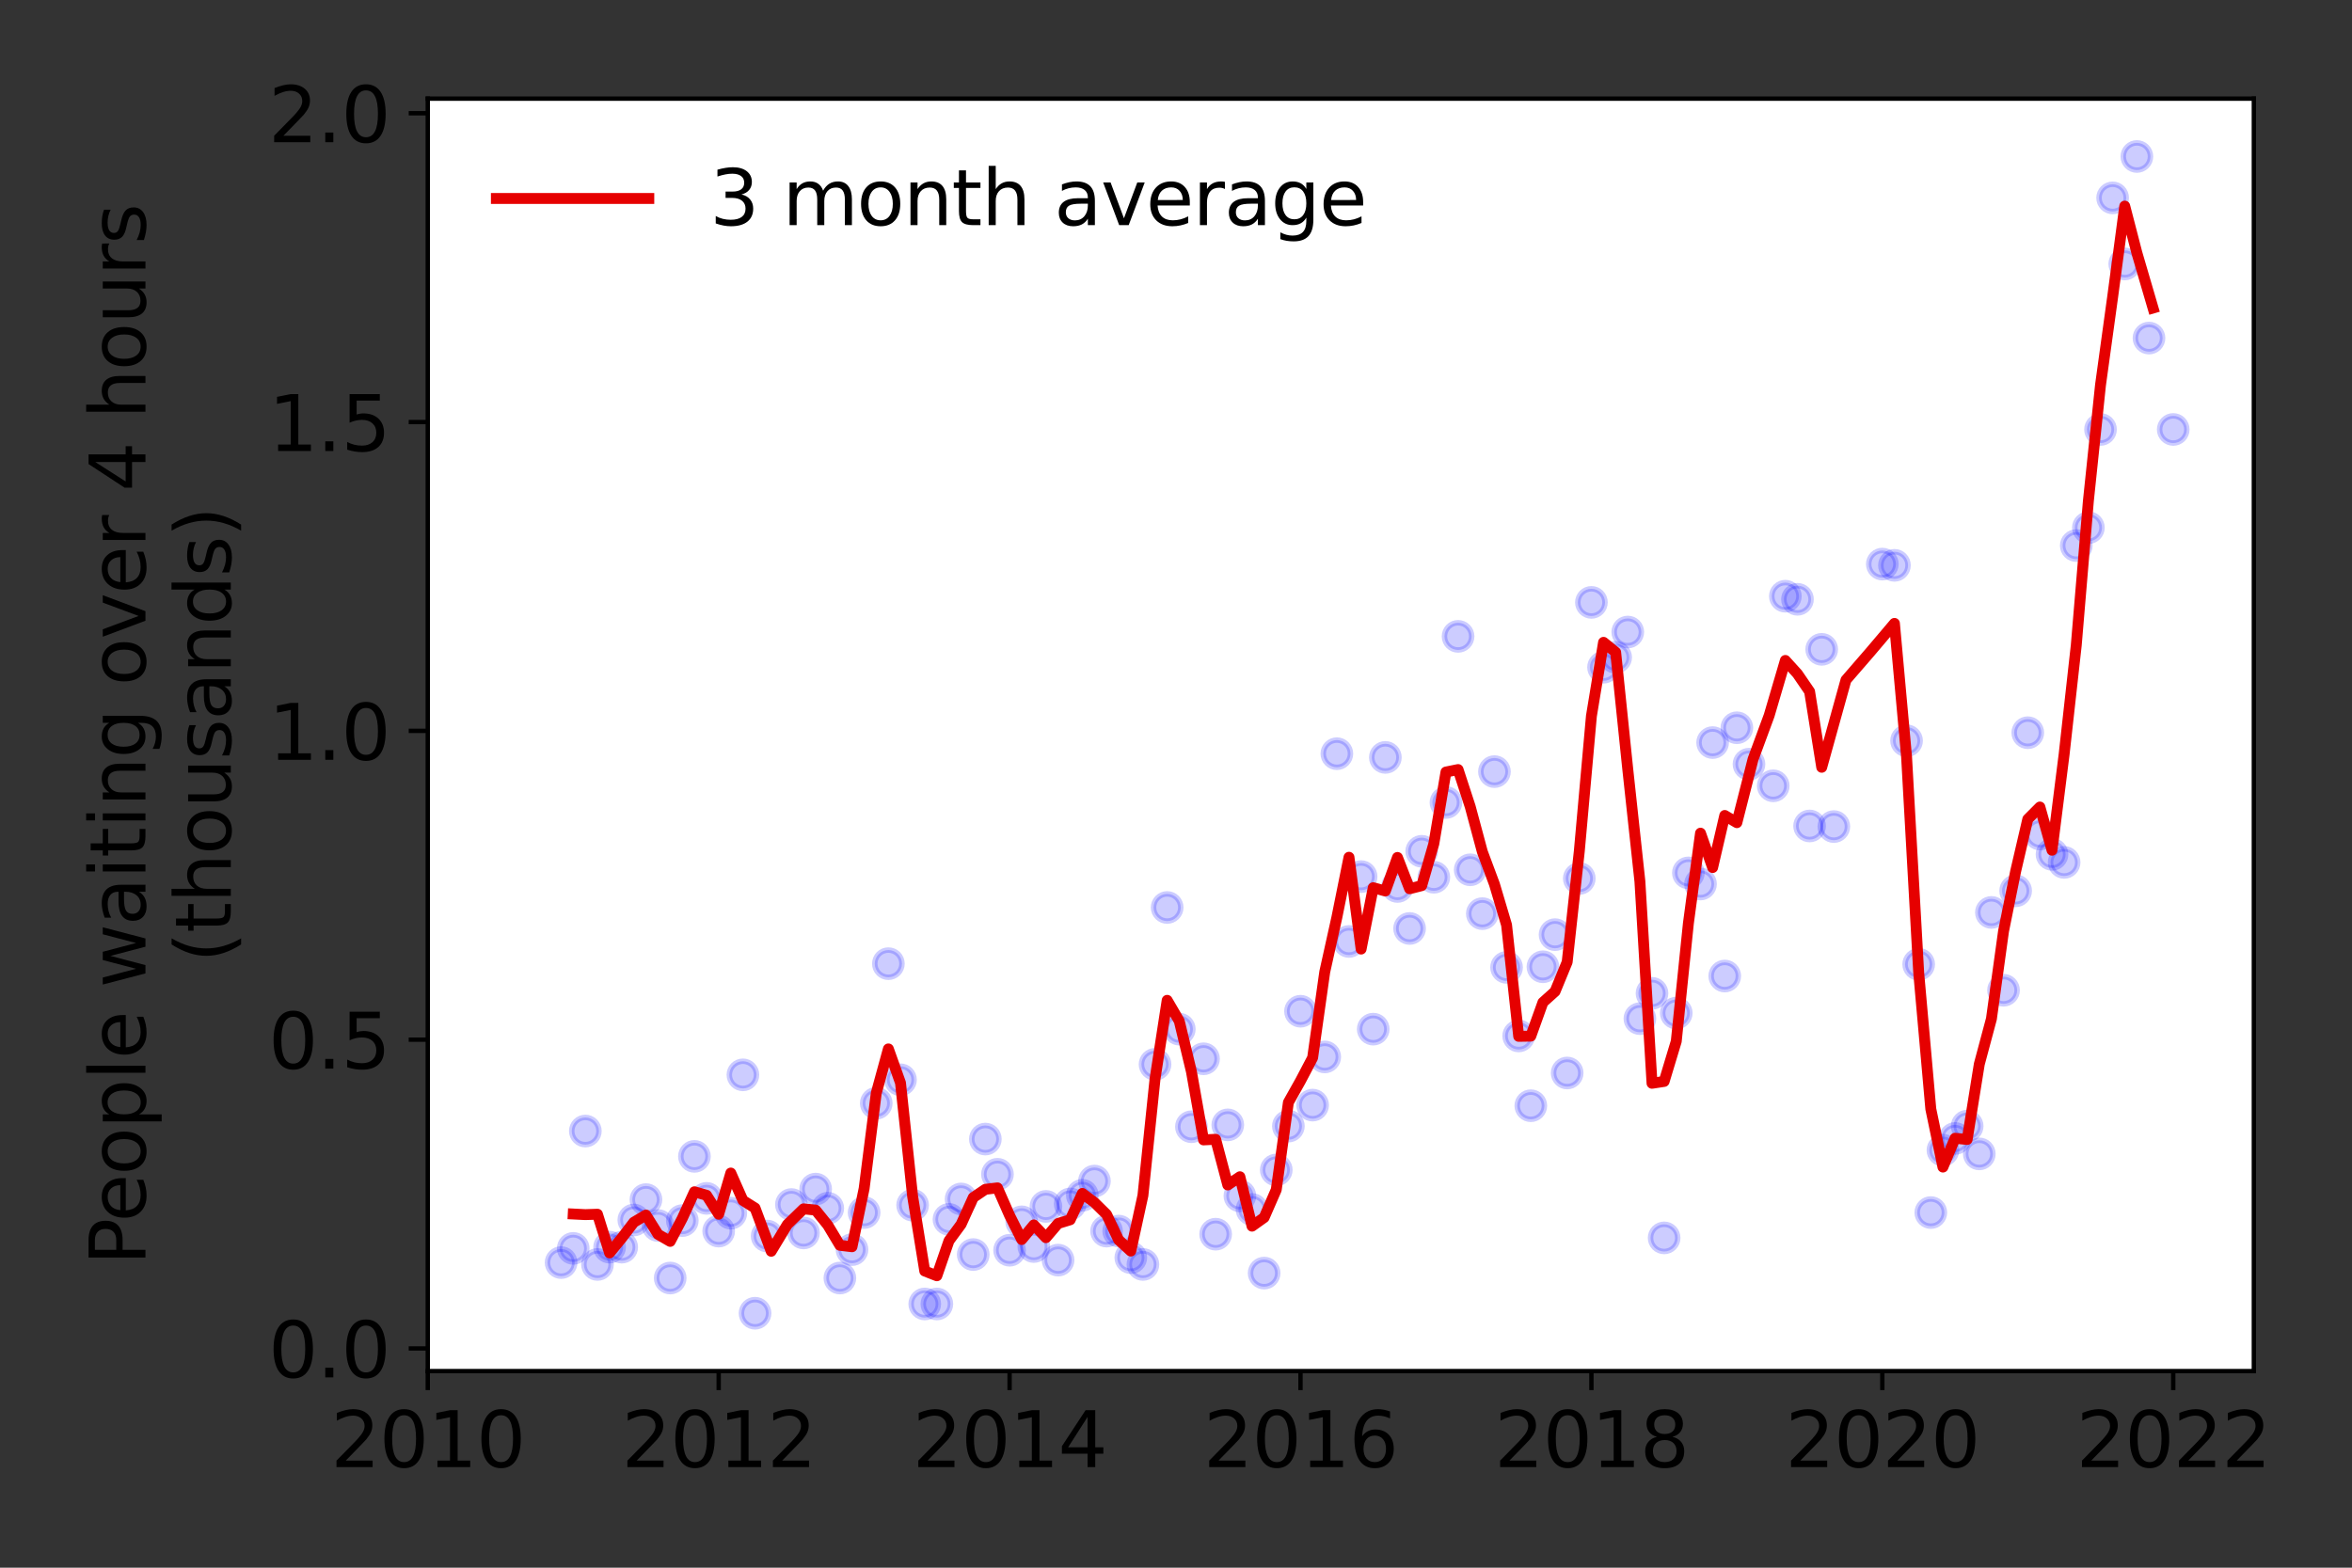 <?xml version="1.0" encoding="utf-8" standalone="no"?>
<!DOCTYPE svg PUBLIC "-//W3C//DTD SVG 1.1//EN"
  "http://www.w3.org/Graphics/SVG/1.1/DTD/svg11.dtd">
<svg height="288pt" version="1.1" viewBox="0 0 432 288" width="432pt" xmlns="http://www.w3.org/2000/svg" xmlns:xlink="http://www.w3.org/1999/xlink">
 <rect x="0" y="0" width="432" height="288" fill="#333333" stroke="none"/>
 <defs>
  <style type="text/css">*{stroke-linecap:butt;stroke-linejoin:round;}</style>
 </defs>
 <g id="figure_1">
  <g id="patch_1">
   <path d="M 0 288 
L 432 288 
L 432 0 
L 0 0 
z
" style="fill:none;"/>
  </g>
  <g id="axes_1">
   <g id="patch_2">
    <path d="M 78.57 251.88 
L 413.971 251.88 
L 413.971 18.124 
L 78.57 18.124 
z
" style="fill:#ffffff;"/>
   </g>
   <g id="matplotlib.axis_1">
    <g id="xtick_1">
     <g id="line2d_1">
      <defs>
       <path d="M 0 0 
L 0 3.5 
" id="mb18b66c9f9" style="stroke:#000000;stroke-width:0.8;"/>
      </defs>
      <g>
       <use style="stroke:#000000;stroke-width:0.8;" x="78.57" xlink:href="#mb18b66c9f9" y="251.88"/>
      </g>
     </g>
     <g id="text_1">
      <!-- 2010 -->
      <g transform="translate(60.755 269.518)scale(0.14 -0.14)">
       <defs>
        <path d="M 1228 531 
L 3431 531 
L 3431 0 
L 469 0 
L 469 531 
Q 828 903 1448 1529 
Q 2069 2156 2228 2338 
Q 2531 2678 2651 2914 
Q 2772 3150 2772 3378 
Q 2772 3750 2511 3984 
Q 2250 4219 1831 4219 
Q 1534 4219 1204 4116 
Q 875 4013 500 3803 
L 500 4441 
Q 881 4594 1212 4672 
Q 1544 4750 1819 4750 
Q 2544 4750 2975 4387 
Q 3406 4025 3406 3419 
Q 3406 3131 3298 2873 
Q 3191 2616 2906 2266 
Q 2828 2175 2409 1742 
Q 1991 1309 1228 531 
z
" id="DejaVuSans-32" transform="scale(0.016)"/>
        <path d="M 2034 4250 
Q 1547 4250 1301 3770 
Q 1056 3291 1056 2328 
Q 1056 1369 1301 889 
Q 1547 409 2034 409 
Q 2525 409 2770 889 
Q 3016 1369 3016 2328 
Q 3016 3291 2770 3770 
Q 2525 4250 2034 4250 
z
M 2034 4750 
Q 2819 4750 3233 4129 
Q 3647 3509 3647 2328 
Q 3647 1150 3233 529 
Q 2819 -91 2034 -91 
Q 1250 -91 836 529 
Q 422 1150 422 2328 
Q 422 3509 836 4129 
Q 1250 4750 2034 4750 
z
" id="DejaVuSans-30" transform="scale(0.016)"/>
        <path d="M 794 531 
L 1825 531 
L 1825 4091 
L 703 3866 
L 703 4441 
L 1819 4666 
L 2450 4666 
L 2450 531 
L 3481 531 
L 3481 0 
L 794 0 
L 794 531 
z
" id="DejaVuSans-31" transform="scale(0.016)"/>
       </defs>
       <use xlink:href="#DejaVuSans-32"/>
       <use x="63.623" xlink:href="#DejaVuSans-30"/>
       <use x="127.246" xlink:href="#DejaVuSans-31"/>
       <use x="190.869" xlink:href="#DejaVuSans-30"/>
      </g>
     </g>
    </g>
    <g id="xtick_2">
     <g id="line2d_2">
      <g>
       <use style="stroke:#000000;stroke-width:0.8;" x="132.003" xlink:href="#mb18b66c9f9" y="251.88"/>
      </g>
     </g>
     <g id="text_2">
      <!-- 2012 -->
      <g transform="translate(114.188 269.518)scale(0.14 -0.14)">
       <use xlink:href="#DejaVuSans-32"/>
       <use x="63.623" xlink:href="#DejaVuSans-30"/>
       <use x="127.246" xlink:href="#DejaVuSans-31"/>
       <use x="190.869" xlink:href="#DejaVuSans-32"/>
      </g>
     </g>
    </g>
    <g id="xtick_3">
     <g id="line2d_3">
      <g>
       <use style="stroke:#000000;stroke-width:0.8;" x="185.435" xlink:href="#mb18b66c9f9" y="251.88"/>
      </g>
     </g>
     <g id="text_3">
      <!-- 2014 -->
      <g transform="translate(167.62 269.518)scale(0.14 -0.14)">
       <defs>
        <path d="M 2419 4116 
L 825 1625 
L 2419 1625 
L 2419 4116 
z
M 2253 4666 
L 3047 4666 
L 3047 1625 
L 3713 1625 
L 3713 1100 
L 3047 1100 
L 3047 0 
L 2419 0 
L 2419 1100 
L 313 1100 
L 313 1709 
L 2253 4666 
z
" id="DejaVuSans-34" transform="scale(0.016)"/>
       </defs>
       <use xlink:href="#DejaVuSans-32"/>
       <use x="63.623" xlink:href="#DejaVuSans-30"/>
       <use x="127.246" xlink:href="#DejaVuSans-31"/>
       <use x="190.869" xlink:href="#DejaVuSans-34"/>
      </g>
     </g>
    </g>
    <g id="xtick_4">
     <g id="line2d_4">
      <g>
       <use style="stroke:#000000;stroke-width:0.8;" x="238.868" xlink:href="#mb18b66c9f9" y="251.88"/>
      </g>
     </g>
     <g id="text_4">
      <!-- 2016 -->
      <g transform="translate(221.053 269.518)scale(0.14 -0.14)">
       <defs>
        <path d="M 2113 2584 
Q 1688 2584 1439 2293 
Q 1191 2003 1191 1497 
Q 1191 994 1439 701 
Q 1688 409 2113 409 
Q 2538 409 2786 701 
Q 3034 994 3034 1497 
Q 3034 2003 2786 2293 
Q 2538 2584 2113 2584 
z
M 3366 4563 
L 3366 3988 
Q 3128 4100 2886 4159 
Q 2644 4219 2406 4219 
Q 1781 4219 1451 3797 
Q 1122 3375 1075 2522 
Q 1259 2794 1537 2939 
Q 1816 3084 2150 3084 
Q 2853 3084 3261 2657 
Q 3669 2231 3669 1497 
Q 3669 778 3244 343 
Q 2819 -91 2113 -91 
Q 1303 -91 875 529 
Q 447 1150 447 2328 
Q 447 3434 972 4092 
Q 1497 4750 2381 4750 
Q 2619 4750 2861 4703 
Q 3103 4656 3366 4563 
z
" id="DejaVuSans-36" transform="scale(0.016)"/>
       </defs>
       <use xlink:href="#DejaVuSans-32"/>
       <use x="63.623" xlink:href="#DejaVuSans-30"/>
       <use x="127.246" xlink:href="#DejaVuSans-31"/>
       <use x="190.869" xlink:href="#DejaVuSans-36"/>
      </g>
     </g>
    </g>
    <g id="xtick_5">
     <g id="line2d_5">
      <g>
       <use style="stroke:#000000;stroke-width:0.8;" x="292.301" xlink:href="#mb18b66c9f9" y="251.88"/>
      </g>
     </g>
     <g id="text_5">
      <!-- 2018 -->
      <g transform="translate(274.486 269.518)scale(0.14 -0.14)">
       <defs>
        <path d="M 2034 2216 
Q 1584 2216 1326 1975 
Q 1069 1734 1069 1313 
Q 1069 891 1326 650 
Q 1584 409 2034 409 
Q 2484 409 2743 651 
Q 3003 894 3003 1313 
Q 3003 1734 2745 1975 
Q 2488 2216 2034 2216 
z
M 1403 2484 
Q 997 2584 770 2862 
Q 544 3141 544 3541 
Q 544 4100 942 4425 
Q 1341 4750 2034 4750 
Q 2731 4750 3128 4425 
Q 3525 4100 3525 3541 
Q 3525 3141 3298 2862 
Q 3072 2584 2669 2484 
Q 3125 2378 3379 2068 
Q 3634 1759 3634 1313 
Q 3634 634 3220 271 
Q 2806 -91 2034 -91 
Q 1263 -91 848 271 
Q 434 634 434 1313 
Q 434 1759 690 2068 
Q 947 2378 1403 2484 
z
M 1172 3481 
Q 1172 3119 1398 2916 
Q 1625 2713 2034 2713 
Q 2441 2713 2670 2916 
Q 2900 3119 2900 3481 
Q 2900 3844 2670 4047 
Q 2441 4250 2034 4250 
Q 1625 4250 1398 4047 
Q 1172 3844 1172 3481 
z
" id="DejaVuSans-38" transform="scale(0.016)"/>
       </defs>
       <use xlink:href="#DejaVuSans-32"/>
       <use x="63.623" xlink:href="#DejaVuSans-30"/>
       <use x="127.246" xlink:href="#DejaVuSans-31"/>
       <use x="190.869" xlink:href="#DejaVuSans-38"/>
      </g>
     </g>
    </g>
    <g id="xtick_6">
     <g id="line2d_6">
      <g>
       <use style="stroke:#000000;stroke-width:0.8;" x="345.733" xlink:href="#mb18b66c9f9" y="251.88"/>
      </g>
     </g>
     <g id="text_6">
      <!-- 2020 -->
      <g transform="translate(327.918 269.518)scale(0.14 -0.14)">
       <use xlink:href="#DejaVuSans-32"/>
       <use x="63.623" xlink:href="#DejaVuSans-30"/>
       <use x="127.246" xlink:href="#DejaVuSans-32"/>
       <use x="190.869" xlink:href="#DejaVuSans-30"/>
      </g>
     </g>
    </g>
    <g id="xtick_7">
     <g id="line2d_7">
      <g>
       <use style="stroke:#000000;stroke-width:0.8;" x="399.166" xlink:href="#mb18b66c9f9" y="251.88"/>
      </g>
     </g>
     <g id="text_7">
      <!-- 2022 -->
      <g transform="translate(381.351 269.518)scale(0.14 -0.14)">
       <use xlink:href="#DejaVuSans-32"/>
       <use x="63.623" xlink:href="#DejaVuSans-30"/>
       <use x="127.246" xlink:href="#DejaVuSans-32"/>
       <use x="190.869" xlink:href="#DejaVuSans-32"/>
      </g>
     </g>
    </g>
   </g>
   <g id="matplotlib.axis_2">
    <g id="ytick_1">
     <g id="line2d_8">
      <defs>
       <path d="M 0 0 
L -3.5 0 
" id="mdaf11bcf04" style="stroke:#000000;stroke-width:0.8;"/>
      </defs>
      <g>
       <use style="stroke:#000000;stroke-width:0.8;" x="78.57" xlink:href="#mdaf11bcf04" y="247.722"/>
      </g>
     </g>
     <g id="text_8">
      <!-- 0.0 -->
      <g transform="translate(49.306 253.041)scale(0.14 -0.14)">
       <defs>
        <path d="M 684 794 
L 1344 794 
L 1344 0 
L 684 0 
L 684 794 
z
" id="DejaVuSans-2e" transform="scale(0.016)"/>
       </defs>
       <use xlink:href="#DejaVuSans-30"/>
       <use x="63.623" xlink:href="#DejaVuSans-2e"/>
       <use x="95.41" xlink:href="#DejaVuSans-30"/>
      </g>
     </g>
    </g>
    <g id="ytick_2">
     <g id="line2d_9">
      <g>
       <use style="stroke:#000000;stroke-width:0.8;" x="78.57" xlink:href="#mdaf11bcf04" y="190.993"/>
      </g>
     </g>
     <g id="text_9">
      <!-- 0.5 -->
      <g transform="translate(49.306 196.312)scale(0.14 -0.14)">
       <defs>
        <path d="M 691 4666 
L 3169 4666 
L 3169 4134 
L 1269 4134 
L 1269 2991 
Q 1406 3038 1543 3061 
Q 1681 3084 1819 3084 
Q 2600 3084 3056 2656 
Q 3513 2228 3513 1497 
Q 3513 744 3044 326 
Q 2575 -91 1722 -91 
Q 1428 -91 1123 -41 
Q 819 9 494 109 
L 494 744 
Q 775 591 1075 516 
Q 1375 441 1709 441 
Q 2250 441 2565 725 
Q 2881 1009 2881 1497 
Q 2881 1984 2565 2268 
Q 2250 2553 1709 2553 
Q 1456 2553 1204 2497 
Q 953 2441 691 2322 
L 691 4666 
z
" id="DejaVuSans-35" transform="scale(0.016)"/>
       </defs>
       <use xlink:href="#DejaVuSans-30"/>
       <use x="63.623" xlink:href="#DejaVuSans-2e"/>
       <use x="95.41" xlink:href="#DejaVuSans-35"/>
      </g>
     </g>
    </g>
    <g id="ytick_3">
     <g id="line2d_10">
      <g>
       <use style="stroke:#000000;stroke-width:0.8;" x="78.57" xlink:href="#mdaf11bcf04" y="134.265"/>
      </g>
     </g>
     <g id="text_10">
      <!-- 1.0 -->
      <g transform="translate(49.306 139.583)scale(0.14 -0.14)">
       <use xlink:href="#DejaVuSans-31"/>
       <use x="63.623" xlink:href="#DejaVuSans-2e"/>
       <use x="95.41" xlink:href="#DejaVuSans-30"/>
      </g>
     </g>
    </g>
    <g id="ytick_4">
     <g id="line2d_11">
      <g>
       <use style="stroke:#000000;stroke-width:0.8;" x="78.57" xlink:href="#mdaf11bcf04" y="77.536"/>
      </g>
     </g>
     <g id="text_11">
      <!-- 1.5 -->
      <g transform="translate(49.306 82.855)scale(0.14 -0.14)">
       <use xlink:href="#DejaVuSans-31"/>
       <use x="63.623" xlink:href="#DejaVuSans-2e"/>
       <use x="95.41" xlink:href="#DejaVuSans-35"/>
      </g>
     </g>
    </g>
    <g id="ytick_5">
     <g id="line2d_12">
      <g>
       <use style="stroke:#000000;stroke-width:0.8;" x="78.57" xlink:href="#mdaf11bcf04" y="20.807"/>
      </g>
     </g>
     <g id="text_12">
      <!-- 2.0 -->
      <g transform="translate(49.306 26.126)scale(0.14 -0.14)">
       <use xlink:href="#DejaVuSans-32"/>
       <use x="63.623" xlink:href="#DejaVuSans-2e"/>
       <use x="95.41" xlink:href="#DejaVuSans-30"/>
      </g>
     </g>
    </g>
    <g id="text_13">
     <!-- People waiting over 4 hours -->
     <g transform="translate(26.717 232.427)rotate(-90)scale(0.14 -0.14)">
      <defs>
       <path d="M 1259 4147 
L 1259 2394 
L 2053 2394 
Q 2494 2394 2734 2622 
Q 2975 2850 2975 3272 
Q 2975 3691 2734 3919 
Q 2494 4147 2053 4147 
L 1259 4147 
z
M 628 4666 
L 2053 4666 
Q 2838 4666 3239 4311 
Q 3641 3956 3641 3272 
Q 3641 2581 3239 2228 
Q 2838 1875 2053 1875 
L 1259 1875 
L 1259 0 
L 628 0 
L 628 4666 
z
" id="DejaVuSans-50" transform="scale(0.016)"/>
       <path d="M 3597 1894 
L 3597 1613 
L 953 1613 
Q 991 1019 1311 708 
Q 1631 397 2203 397 
Q 2534 397 2845 478 
Q 3156 559 3463 722 
L 3463 178 
Q 3153 47 2828 -22 
Q 2503 -91 2169 -91 
Q 1331 -91 842 396 
Q 353 884 353 1716 
Q 353 2575 817 3079 
Q 1281 3584 2069 3584 
Q 2775 3584 3186 3129 
Q 3597 2675 3597 1894 
z
M 3022 2063 
Q 3016 2534 2758 2815 
Q 2500 3097 2075 3097 
Q 1594 3097 1305 2825 
Q 1016 2553 972 2059 
L 3022 2063 
z
" id="DejaVuSans-65" transform="scale(0.016)"/>
       <path d="M 1959 3097 
Q 1497 3097 1228 2736 
Q 959 2375 959 1747 
Q 959 1119 1226 758 
Q 1494 397 1959 397 
Q 2419 397 2687 759 
Q 2956 1122 2956 1747 
Q 2956 2369 2687 2733 
Q 2419 3097 1959 3097 
z
M 1959 3584 
Q 2709 3584 3137 3096 
Q 3566 2609 3566 1747 
Q 3566 888 3137 398 
Q 2709 -91 1959 -91 
Q 1206 -91 779 398 
Q 353 888 353 1747 
Q 353 2609 779 3096 
Q 1206 3584 1959 3584 
z
" id="DejaVuSans-6f" transform="scale(0.016)"/>
       <path d="M 1159 525 
L 1159 -1331 
L 581 -1331 
L 581 3500 
L 1159 3500 
L 1159 2969 
Q 1341 3281 1617 3432 
Q 1894 3584 2278 3584 
Q 2916 3584 3314 3078 
Q 3713 2572 3713 1747 
Q 3713 922 3314 415 
Q 2916 -91 2278 -91 
Q 1894 -91 1617 61 
Q 1341 213 1159 525 
z
M 3116 1747 
Q 3116 2381 2855 2742 
Q 2594 3103 2138 3103 
Q 1681 3103 1420 2742 
Q 1159 2381 1159 1747 
Q 1159 1113 1420 752 
Q 1681 391 2138 391 
Q 2594 391 2855 752 
Q 3116 1113 3116 1747 
z
" id="DejaVuSans-70" transform="scale(0.016)"/>
       <path d="M 603 4863 
L 1178 4863 
L 1178 0 
L 603 0 
L 603 4863 
z
" id="DejaVuSans-6c" transform="scale(0.016)"/>
       <path id="DejaVuSans-20" transform="scale(0.016)"/>
       <path d="M 269 3500 
L 844 3500 
L 1563 769 
L 2278 3500 
L 2956 3500 
L 3675 769 
L 4391 3500 
L 4966 3500 
L 4050 0 
L 3372 0 
L 2619 2869 
L 1863 0 
L 1184 0 
L 269 3500 
z
" id="DejaVuSans-77" transform="scale(0.016)"/>
       <path d="M 2194 1759 
Q 1497 1759 1228 1600 
Q 959 1441 959 1056 
Q 959 750 1161 570 
Q 1363 391 1709 391 
Q 2188 391 2477 730 
Q 2766 1069 2766 1631 
L 2766 1759 
L 2194 1759 
z
M 3341 1997 
L 3341 0 
L 2766 0 
L 2766 531 
Q 2569 213 2275 61 
Q 1981 -91 1556 -91 
Q 1019 -91 701 211 
Q 384 513 384 1019 
Q 384 1609 779 1909 
Q 1175 2209 1959 2209 
L 2766 2209 
L 2766 2266 
Q 2766 2663 2505 2880 
Q 2244 3097 1772 3097 
Q 1472 3097 1187 3025 
Q 903 2953 641 2809 
L 641 3341 
Q 956 3463 1253 3523 
Q 1550 3584 1831 3584 
Q 2591 3584 2966 3190 
Q 3341 2797 3341 1997 
z
" id="DejaVuSans-61" transform="scale(0.016)"/>
       <path d="M 603 3500 
L 1178 3500 
L 1178 0 
L 603 0 
L 603 3500 
z
M 603 4863 
L 1178 4863 
L 1178 4134 
L 603 4134 
L 603 4863 
z
" id="DejaVuSans-69" transform="scale(0.016)"/>
       <path d="M 1172 4494 
L 1172 3500 
L 2356 3500 
L 2356 3053 
L 1172 3053 
L 1172 1153 
Q 1172 725 1289 603 
Q 1406 481 1766 481 
L 2356 481 
L 2356 0 
L 1766 0 
Q 1100 0 847 248 
Q 594 497 594 1153 
L 594 3053 
L 172 3053 
L 172 3500 
L 594 3500 
L 594 4494 
L 1172 4494 
z
" id="DejaVuSans-74" transform="scale(0.016)"/>
       <path d="M 3513 2113 
L 3513 0 
L 2938 0 
L 2938 2094 
Q 2938 2591 2744 2837 
Q 2550 3084 2163 3084 
Q 1697 3084 1428 2787 
Q 1159 2491 1159 1978 
L 1159 0 
L 581 0 
L 581 3500 
L 1159 3500 
L 1159 2956 
Q 1366 3272 1645 3428 
Q 1925 3584 2291 3584 
Q 2894 3584 3203 3211 
Q 3513 2838 3513 2113 
z
" id="DejaVuSans-6e" transform="scale(0.016)"/>
       <path d="M 2906 1791 
Q 2906 2416 2648 2759 
Q 2391 3103 1925 3103 
Q 1463 3103 1205 2759 
Q 947 2416 947 1791 
Q 947 1169 1205 825 
Q 1463 481 1925 481 
Q 2391 481 2648 825 
Q 2906 1169 2906 1791 
z
M 3481 434 
Q 3481 -459 3084 -895 
Q 2688 -1331 1869 -1331 
Q 1566 -1331 1297 -1286 
Q 1028 -1241 775 -1147 
L 775 -588 
Q 1028 -725 1275 -790 
Q 1522 -856 1778 -856 
Q 2344 -856 2625 -561 
Q 2906 -266 2906 331 
L 2906 616 
Q 2728 306 2450 153 
Q 2172 0 1784 0 
Q 1141 0 747 490 
Q 353 981 353 1791 
Q 353 2603 747 3093 
Q 1141 3584 1784 3584 
Q 2172 3584 2450 3431 
Q 2728 3278 2906 2969 
L 2906 3500 
L 3481 3500 
L 3481 434 
z
" id="DejaVuSans-67" transform="scale(0.016)"/>
       <path d="M 191 3500 
L 800 3500 
L 1894 563 
L 2988 3500 
L 3597 3500 
L 2284 0 
L 1503 0 
L 191 3500 
z
" id="DejaVuSans-76" transform="scale(0.016)"/>
       <path d="M 2631 2963 
Q 2534 3019 2420 3045 
Q 2306 3072 2169 3072 
Q 1681 3072 1420 2755 
Q 1159 2438 1159 1844 
L 1159 0 
L 581 0 
L 581 3500 
L 1159 3500 
L 1159 2956 
Q 1341 3275 1631 3429 
Q 1922 3584 2338 3584 
Q 2397 3584 2469 3576 
Q 2541 3569 2628 3553 
L 2631 2963 
z
" id="DejaVuSans-72" transform="scale(0.016)"/>
       <path d="M 3513 2113 
L 3513 0 
L 2938 0 
L 2938 2094 
Q 2938 2591 2744 2837 
Q 2550 3084 2163 3084 
Q 1697 3084 1428 2787 
Q 1159 2491 1159 1978 
L 1159 0 
L 581 0 
L 581 4863 
L 1159 4863 
L 1159 2956 
Q 1366 3272 1645 3428 
Q 1925 3584 2291 3584 
Q 2894 3584 3203 3211 
Q 3513 2838 3513 2113 
z
" id="DejaVuSans-68" transform="scale(0.016)"/>
       <path d="M 544 1381 
L 544 3500 
L 1119 3500 
L 1119 1403 
Q 1119 906 1312 657 
Q 1506 409 1894 409 
Q 2359 409 2629 706 
Q 2900 1003 2900 1516 
L 2900 3500 
L 3475 3500 
L 3475 0 
L 2900 0 
L 2900 538 
Q 2691 219 2414 64 
Q 2138 -91 1772 -91 
Q 1169 -91 856 284 
Q 544 659 544 1381 
z
M 1991 3584 
L 1991 3584 
z
" id="DejaVuSans-75" transform="scale(0.016)"/>
       <path d="M 2834 3397 
L 2834 2853 
Q 2591 2978 2328 3040 
Q 2066 3103 1784 3103 
Q 1356 3103 1142 2972 
Q 928 2841 928 2578 
Q 928 2378 1081 2264 
Q 1234 2150 1697 2047 
L 1894 2003 
Q 2506 1872 2764 1633 
Q 3022 1394 3022 966 
Q 3022 478 2636 193 
Q 2250 -91 1575 -91 
Q 1294 -91 989 -36 
Q 684 19 347 128 
L 347 722 
Q 666 556 975 473 
Q 1284 391 1588 391 
Q 1994 391 2212 530 
Q 2431 669 2431 922 
Q 2431 1156 2273 1281 
Q 2116 1406 1581 1522 
L 1381 1569 
Q 847 1681 609 1914 
Q 372 2147 372 2553 
Q 372 3047 722 3315 
Q 1072 3584 1716 3584 
Q 2034 3584 2315 3537 
Q 2597 3491 2834 3397 
z
" id="DejaVuSans-73" transform="scale(0.016)"/>
      </defs>
      <use xlink:href="#DejaVuSans-50"/>
      <use x="56.678" xlink:href="#DejaVuSans-65"/>
      <use x="118.201" xlink:href="#DejaVuSans-6f"/>
      <use x="179.383" xlink:href="#DejaVuSans-70"/>
      <use x="242.859" xlink:href="#DejaVuSans-6c"/>
      <use x="270.643" xlink:href="#DejaVuSans-65"/>
      <use x="332.166" xlink:href="#DejaVuSans-20"/>
      <use x="363.953" xlink:href="#DejaVuSans-77"/>
      <use x="445.74" xlink:href="#DejaVuSans-61"/>
      <use x="507.02" xlink:href="#DejaVuSans-69"/>
      <use x="534.803" xlink:href="#DejaVuSans-74"/>
      <use x="574.012" xlink:href="#DejaVuSans-69"/>
      <use x="601.795" xlink:href="#DejaVuSans-6e"/>
      <use x="665.174" xlink:href="#DejaVuSans-67"/>
      <use x="728.65" xlink:href="#DejaVuSans-20"/>
      <use x="760.438" xlink:href="#DejaVuSans-6f"/>
      <use x="821.619" xlink:href="#DejaVuSans-76"/>
      <use x="880.799" xlink:href="#DejaVuSans-65"/>
      <use x="942.322" xlink:href="#DejaVuSans-72"/>
      <use x="983.436" xlink:href="#DejaVuSans-20"/>
      <use x="1015.223" xlink:href="#DejaVuSans-34"/>
      <use x="1078.846" xlink:href="#DejaVuSans-20"/>
      <use x="1110.633" xlink:href="#DejaVuSans-68"/>
      <use x="1174.012" xlink:href="#DejaVuSans-6f"/>
      <use x="1235.193" xlink:href="#DejaVuSans-75"/>
      <use x="1298.572" xlink:href="#DejaVuSans-72"/>
      <use x="1339.686" xlink:href="#DejaVuSans-73"/>
     </g>
     <!-- (thousands) -->
     <g transform="translate(42.394 176.827)rotate(-90)scale(0.14 -0.14)">
      <defs>
       <path d="M 1984 4856 
Q 1566 4138 1362 3434 
Q 1159 2731 1159 2009 
Q 1159 1288 1364 580 
Q 1569 -128 1984 -844 
L 1484 -844 
Q 1016 -109 783 600 
Q 550 1309 550 2009 
Q 550 2706 781 3412 
Q 1013 4119 1484 4856 
L 1984 4856 
z
" id="DejaVuSans-28" transform="scale(0.016)"/>
       <path d="M 2906 2969 
L 2906 4863 
L 3481 4863 
L 3481 0 
L 2906 0 
L 2906 525 
Q 2725 213 2448 61 
Q 2172 -91 1784 -91 
Q 1150 -91 751 415 
Q 353 922 353 1747 
Q 353 2572 751 3078 
Q 1150 3584 1784 3584 
Q 2172 3584 2448 3432 
Q 2725 3281 2906 2969 
z
M 947 1747 
Q 947 1113 1208 752 
Q 1469 391 1925 391 
Q 2381 391 2643 752 
Q 2906 1113 2906 1747 
Q 2906 2381 2643 2742 
Q 2381 3103 1925 3103 
Q 1469 3103 1208 2742 
Q 947 2381 947 1747 
z
" id="DejaVuSans-64" transform="scale(0.016)"/>
       <path d="M 513 4856 
L 1013 4856 
Q 1481 4119 1714 3412 
Q 1947 2706 1947 2009 
Q 1947 1309 1714 600 
Q 1481 -109 1013 -844 
L 513 -844 
Q 928 -128 1133 580 
Q 1338 1288 1338 2009 
Q 1338 2731 1133 3434 
Q 928 4138 513 4856 
z
" id="DejaVuSans-29" transform="scale(0.016)"/>
      </defs>
      <use xlink:href="#DejaVuSans-28"/>
      <use x="39.014" xlink:href="#DejaVuSans-74"/>
      <use x="78.223" xlink:href="#DejaVuSans-68"/>
      <use x="141.602" xlink:href="#DejaVuSans-6f"/>
      <use x="202.783" xlink:href="#DejaVuSans-75"/>
      <use x="266.162" xlink:href="#DejaVuSans-73"/>
      <use x="318.262" xlink:href="#DejaVuSans-61"/>
      <use x="379.541" xlink:href="#DejaVuSans-6e"/>
      <use x="442.92" xlink:href="#DejaVuSans-64"/>
      <use x="506.396" xlink:href="#DejaVuSans-73"/>
      <use x="558.496" xlink:href="#DejaVuSans-29"/>
     </g>
    </g>
   </g>
   <g id="line2d_13">
    <defs>
     <path d="M 0 2.5 
C 0.663 2.5 1.299 2.237 1.768 1.768 
C 2.237 1.299 2.5 0.663 2.5 0 
C 2.5 -0.663 2.237 -1.299 1.768 -1.768 
C 1.299 -2.237 0.663 -2.5 0 -2.5 
C -0.663 -2.5 -1.299 -2.237 -1.768 -1.768 
C -2.237 -1.299 -2.5 -0.663 -2.5 0 
C -2.5 0.663 -2.237 1.299 -1.768 1.768 
C -1.299 2.237 -0.663 2.5 0 2.5 
z
" id="m20d1047adc" style="stroke:#0000ff;stroke-opacity:0.2;"/>
    </defs>
    <g clip-path="url(#pc591598811)">
     <use style="fill:#0000ff;fill-opacity:0.2;stroke:#0000ff;stroke-opacity:0.2;" x="399.166" xlink:href="#m20d1047adc" y="78.897"/>
     <use style="fill:#0000ff;fill-opacity:0.2;stroke:#0000ff;stroke-opacity:0.2;" x="394.713" xlink:href="#m20d1047adc" y="62.106"/>
     <use style="fill:#0000ff;fill-opacity:0.2;stroke:#0000ff;stroke-opacity:0.2;" x="392.487" xlink:href="#m20d1047adc" y="28.749"/>
     <use style="fill:#0000ff;fill-opacity:0.2;stroke:#0000ff;stroke-opacity:0.2;" x="390.261" xlink:href="#m20d1047adc" y="48.491"/>
     <use style="fill:#0000ff;fill-opacity:0.2;stroke:#0000ff;stroke-opacity:0.2;" x="388.034" xlink:href="#m20d1047adc" y="36.351"/>
     <use style="fill:#0000ff;fill-opacity:0.2;stroke:#0000ff;stroke-opacity:0.2;" x="385.808" xlink:href="#m20d1047adc" y="78.897"/>
     <use style="fill:#0000ff;fill-opacity:0.2;stroke:#0000ff;stroke-opacity:0.2;" x="383.581" xlink:href="#m20d1047adc" y="96.937"/>
     <use style="fill:#0000ff;fill-opacity:0.2;stroke:#0000ff;stroke-opacity:0.2;" x="381.355" xlink:href="#m20d1047adc" y="100.227"/>
     <use style="fill:#0000ff;fill-opacity:0.2;stroke:#0000ff;stroke-opacity:0.2;" x="379.129" xlink:href="#m20d1047adc" y="158.431"/>
     <use style="fill:#0000ff;fill-opacity:0.2;stroke:#0000ff;stroke-opacity:0.2;" x="376.902" xlink:href="#m20d1047adc" y="156.956"/>
     <use style="fill:#0000ff;fill-opacity:0.2;stroke:#0000ff;stroke-opacity:0.2;" x="374.676" xlink:href="#m20d1047adc" y="153.212"/>
     <use style="fill:#0000ff;fill-opacity:0.2;stroke:#0000ff;stroke-opacity:0.2;" x="372.45" xlink:href="#m20d1047adc" y="134.605"/>
     <use style="fill:#0000ff;fill-opacity:0.2;stroke:#0000ff;stroke-opacity:0.2;" x="370.223" xlink:href="#m20d1047adc" y="163.65"/>
     <use style="fill:#0000ff;fill-opacity:0.2;stroke:#0000ff;stroke-opacity:0.2;" x="367.997" xlink:href="#m20d1047adc" y="181.917"/>
     <use style="fill:#0000ff;fill-opacity:0.2;stroke:#0000ff;stroke-opacity:0.2;" x="365.771" xlink:href="#m20d1047adc" y="167.621"/>
     <use style="fill:#0000ff;fill-opacity:0.2;stroke:#0000ff;stroke-opacity:0.2;" x="363.544" xlink:href="#m20d1047adc" y="211.983"/>
     <use style="fill:#0000ff;fill-opacity:0.2;stroke:#0000ff;stroke-opacity:0.2;" x="361.318" xlink:href="#m20d1047adc" y="206.877"/>
     <use style="fill:#0000ff;fill-opacity:0.2;stroke:#0000ff;stroke-opacity:0.2;" x="359.091" xlink:href="#m20d1047adc" y="209.146"/>
     <use style="fill:#0000ff;fill-opacity:0.2;stroke:#0000ff;stroke-opacity:0.2;" x="356.865" xlink:href="#m20d1047adc" y="211.302"/>
     <use style="fill:#0000ff;fill-opacity:0.2;stroke:#0000ff;stroke-opacity:0.2;" x="354.639" xlink:href="#m20d1047adc" y="222.761"/>
     <use style="fill:#0000ff;fill-opacity:0.2;stroke:#0000ff;stroke-opacity:0.2;" x="352.412" xlink:href="#m20d1047adc" y="177.151"/>
     <use style="fill:#0000ff;fill-opacity:0.2;stroke:#0000ff;stroke-opacity:0.2;" x="350.186" xlink:href="#m20d1047adc" y="136.08"/>
     <use style="fill:#0000ff;fill-opacity:0.2;stroke:#0000ff;stroke-opacity:0.2;" x="347.96" xlink:href="#m20d1047adc" y="103.858"/>
     <use style="fill:#0000ff;fill-opacity:0.2;stroke:#0000ff;stroke-opacity:0.2;" x="345.733" xlink:href="#m20d1047adc" y="103.631"/>
     <use style="fill:#0000ff;fill-opacity:0.2;stroke:#0000ff;stroke-opacity:0.2;" x="336.828" xlink:href="#m20d1047adc" y="151.85"/>
     <use style="fill:#0000ff;fill-opacity:0.2;stroke:#0000ff;stroke-opacity:0.2;" x="334.601" xlink:href="#m20d1047adc" y="119.288"/>
     <use style="fill:#0000ff;fill-opacity:0.2;stroke:#0000ff;stroke-opacity:0.2;" x="332.375" xlink:href="#m20d1047adc" y="151.737"/>
     <use style="fill:#0000ff;fill-opacity:0.2;stroke:#0000ff;stroke-opacity:0.2;" x="330.149" xlink:href="#m20d1047adc" y="110.098"/>
     <use style="fill:#0000ff;fill-opacity:0.2;stroke:#0000ff;stroke-opacity:0.2;" x="327.922" xlink:href="#m20d1047adc" y="109.531"/>
     <use style="fill:#0000ff;fill-opacity:0.2;stroke:#0000ff;stroke-opacity:0.2;" x="325.696" xlink:href="#m20d1047adc" y="144.362"/>
     <use style="fill:#0000ff;fill-opacity:0.2;stroke:#0000ff;stroke-opacity:0.2;" x="321.243" xlink:href="#m20d1047adc" y="140.391"/>
     <use style="fill:#0000ff;fill-opacity:0.2;stroke:#0000ff;stroke-opacity:0.2;" x="319.017" xlink:href="#m20d1047adc" y="133.697"/>
     <use style="fill:#0000ff;fill-opacity:0.2;stroke:#0000ff;stroke-opacity:0.2;" x="316.791" xlink:href="#m20d1047adc" y="179.307"/>
     <use style="fill:#0000ff;fill-opacity:0.2;stroke:#0000ff;stroke-opacity:0.2;" x="314.564" xlink:href="#m20d1047adc" y="136.42"/>
     <use style="fill:#0000ff;fill-opacity:0.2;stroke:#0000ff;stroke-opacity:0.2;" x="312.338" xlink:href="#m20d1047adc" y="162.402"/>
     <use style="fill:#0000ff;fill-opacity:0.2;stroke:#0000ff;stroke-opacity:0.2;" x="310.112" xlink:href="#m20d1047adc" y="160.36"/>
     <use style="fill:#0000ff;fill-opacity:0.2;stroke:#0000ff;stroke-opacity:0.2;" x="307.885" xlink:href="#m20d1047adc" y="186.115"/>
     <use style="fill:#0000ff;fill-opacity:0.2;stroke:#0000ff;stroke-opacity:0.2;" x="305.659" xlink:href="#m20d1047adc" y="227.413"/>
     <use style="fill:#0000ff;fill-opacity:0.2;stroke:#0000ff;stroke-opacity:0.2;" x="303.432" xlink:href="#m20d1047adc" y="182.484"/>
     <use style="fill:#0000ff;fill-opacity:0.2;stroke:#0000ff;stroke-opacity:0.2;" x="301.206" xlink:href="#m20d1047adc" y="187.136"/>
     <use style="fill:#0000ff;fill-opacity:0.2;stroke:#0000ff;stroke-opacity:0.2;" x="298.98" xlink:href="#m20d1047adc" y="116.111"/>
     <use style="fill:#0000ff;fill-opacity:0.2;stroke:#0000ff;stroke-opacity:0.2;" x="296.753" xlink:href="#m20d1047adc" y="120.763"/>
     <use style="fill:#0000ff;fill-opacity:0.2;stroke:#0000ff;stroke-opacity:0.2;" x="294.527" xlink:href="#m20d1047adc" y="122.578"/>
     <use style="fill:#0000ff;fill-opacity:0.2;stroke:#0000ff;stroke-opacity:0.2;" x="292.301" xlink:href="#m20d1047adc" y="110.665"/>
     <use style="fill:#0000ff;fill-opacity:0.2;stroke:#0000ff;stroke-opacity:0.2;" x="290.074" xlink:href="#m20d1047adc" y="161.381"/>
     <use style="fill:#0000ff;fill-opacity:0.2;stroke:#0000ff;stroke-opacity:0.2;" x="287.848" xlink:href="#m20d1047adc" y="197.12"/>
     <use style="fill:#0000ff;fill-opacity:0.2;stroke:#0000ff;stroke-opacity:0.2;" x="285.622" xlink:href="#m20d1047adc" y="171.705"/>
     <use style="fill:#0000ff;fill-opacity:0.2;stroke:#0000ff;stroke-opacity:0.2;" x="283.395" xlink:href="#m20d1047adc" y="177.605"/>
     <use style="fill:#0000ff;fill-opacity:0.2;stroke:#0000ff;stroke-opacity:0.2;" x="281.169" xlink:href="#m20d1047adc" y="203.133"/>
     <use style="fill:#0000ff;fill-opacity:0.2;stroke:#0000ff;stroke-opacity:0.2;" x="278.942" xlink:href="#m20d1047adc" y="190.312"/>
     <use style="fill:#0000ff;fill-opacity:0.2;stroke:#0000ff;stroke-opacity:0.2;" x="276.716" xlink:href="#m20d1047adc" y="177.719"/>
     <use style="fill:#0000ff;fill-opacity:0.2;stroke:#0000ff;stroke-opacity:0.2;" x="274.49" xlink:href="#m20d1047adc" y="141.753"/>
     <use style="fill:#0000ff;fill-opacity:0.2;stroke:#0000ff;stroke-opacity:0.2;" x="272.263" xlink:href="#m20d1047adc" y="167.848"/>
     <use style="fill:#0000ff;fill-opacity:0.2;stroke:#0000ff;stroke-opacity:0.2;" x="270.037" xlink:href="#m20d1047adc" y="159.792"/>
     <use style="fill:#0000ff;fill-opacity:0.2;stroke:#0000ff;stroke-opacity:0.2;" x="267.811" xlink:href="#m20d1047adc" y="116.906"/>
     <use style="fill:#0000ff;fill-opacity:0.2;stroke:#0000ff;stroke-opacity:0.2;" x="265.584" xlink:href="#m20d1047adc" y="147.426"/>
     <use style="fill:#0000ff;fill-opacity:0.2;stroke:#0000ff;stroke-opacity:0.2;" x="263.358" xlink:href="#m20d1047adc" y="161.154"/>
     <use style="fill:#0000ff;fill-opacity:0.2;stroke:#0000ff;stroke-opacity:0.2;" x="261.132" xlink:href="#m20d1047adc" y="156.389"/>
     <use style="fill:#0000ff;fill-opacity:0.2;stroke:#0000ff;stroke-opacity:0.2;" x="258.905" xlink:href="#m20d1047adc" y="170.571"/>
     <use style="fill:#0000ff;fill-opacity:0.2;stroke:#0000ff;stroke-opacity:0.2;" x="256.679" xlink:href="#m20d1047adc" y="162.856"/>
     <use style="fill:#0000ff;fill-opacity:0.2;stroke:#0000ff;stroke-opacity:0.2;" x="254.453" xlink:href="#m20d1047adc" y="139.143"/>
     <use style="fill:#0000ff;fill-opacity:0.2;stroke:#0000ff;stroke-opacity:0.2;" x="252.226" xlink:href="#m20d1047adc" y="189.064"/>
     <use style="fill:#0000ff;fill-opacity:0.2;stroke:#0000ff;stroke-opacity:0.2;" x="250" xlink:href="#m20d1047adc" y="161.04"/>
     <use style="fill:#0000ff;fill-opacity:0.2;stroke:#0000ff;stroke-opacity:0.2;" x="247.773" xlink:href="#m20d1047adc" y="172.953"/>
     <use style="fill:#0000ff;fill-opacity:0.2;stroke:#0000ff;stroke-opacity:0.2;" x="245.547" xlink:href="#m20d1047adc" y="138.462"/>
     <use style="fill:#0000ff;fill-opacity:0.2;stroke:#0000ff;stroke-opacity:0.2;" x="243.321" xlink:href="#m20d1047adc" y="194.17"/>
     <use style="fill:#0000ff;fill-opacity:0.2;stroke:#0000ff;stroke-opacity:0.2;" x="241.094" xlink:href="#m20d1047adc" y="203.02"/>
     <use style="fill:#0000ff;fill-opacity:0.2;stroke:#0000ff;stroke-opacity:0.2;" x="238.868" xlink:href="#m20d1047adc" y="185.774"/>
     <use style="fill:#0000ff;fill-opacity:0.2;stroke:#0000ff;stroke-opacity:0.2;" x="236.642" xlink:href="#m20d1047adc" y="206.877"/>
     <use style="fill:#0000ff;fill-opacity:0.2;stroke:#0000ff;stroke-opacity:0.2;" x="234.415" xlink:href="#m20d1047adc" y="214.933"/>
     <use style="fill:#0000ff;fill-opacity:0.2;stroke:#0000ff;stroke-opacity:0.2;" x="232.189" xlink:href="#m20d1047adc" y="233.88"/>
     <use style="fill:#0000ff;fill-opacity:0.2;stroke:#0000ff;stroke-opacity:0.2;" x="229.963" xlink:href="#m20d1047adc" y="222.194"/>
     <use style="fill:#0000ff;fill-opacity:0.2;stroke:#0000ff;stroke-opacity:0.2;" x="227.736" xlink:href="#m20d1047adc" y="219.698"/>
     <use style="fill:#0000ff;fill-opacity:0.2;stroke:#0000ff;stroke-opacity:0.2;" x="225.51" xlink:href="#m20d1047adc" y="206.65"/>
     <use style="fill:#0000ff;fill-opacity:0.2;stroke:#0000ff;stroke-opacity:0.2;" x="223.283" xlink:href="#m20d1047adc" y="226.732"/>
     <use style="fill:#0000ff;fill-opacity:0.2;stroke:#0000ff;stroke-opacity:0.2;" x="221.057" xlink:href="#m20d1047adc" y="194.51"/>
     <use style="fill:#0000ff;fill-opacity:0.2;stroke:#0000ff;stroke-opacity:0.2;" x="218.831" xlink:href="#m20d1047adc" y="206.991"/>
     <use style="fill:#0000ff;fill-opacity:0.2;stroke:#0000ff;stroke-opacity:0.2;" x="216.604" xlink:href="#m20d1047adc" y="189.064"/>
     <use style="fill:#0000ff;fill-opacity:0.2;stroke:#0000ff;stroke-opacity:0.2;" x="214.378" xlink:href="#m20d1047adc" y="166.713"/>
     <use style="fill:#0000ff;fill-opacity:0.2;stroke:#0000ff;stroke-opacity:0.2;" x="212.152" xlink:href="#m20d1047adc" y="195.531"/>
     <use style="fill:#0000ff;fill-opacity:0.2;stroke:#0000ff;stroke-opacity:0.2;" x="209.925" xlink:href="#m20d1047adc" y="232.292"/>
     <use style="fill:#0000ff;fill-opacity:0.2;stroke:#0000ff;stroke-opacity:0.2;" x="207.699" xlink:href="#m20d1047adc" y="231.044"/>
     <use style="fill:#0000ff;fill-opacity:0.2;stroke:#0000ff;stroke-opacity:0.2;" x="205.473" xlink:href="#m20d1047adc" y="226.165"/>
     <use style="fill:#0000ff;fill-opacity:0.2;stroke:#0000ff;stroke-opacity:0.2;" x="203.246" xlink:href="#m20d1047adc" y="226.165"/>
     <use style="fill:#0000ff;fill-opacity:0.2;stroke:#0000ff;stroke-opacity:0.2;" x="201.02" xlink:href="#m20d1047adc" y="216.975"/>
     <use style="fill:#0000ff;fill-opacity:0.2;stroke:#0000ff;stroke-opacity:0.2;" x="198.793" xlink:href="#m20d1047adc" y="219.584"/>
     <use style="fill:#0000ff;fill-opacity:0.2;stroke:#0000ff;stroke-opacity:0.2;" x="196.567" xlink:href="#m20d1047adc" y="221.173"/>
     <use style="fill:#0000ff;fill-opacity:0.2;stroke:#0000ff;stroke-opacity:0.2;" x="194.341" xlink:href="#m20d1047adc" y="231.497"/>
     <use style="fill:#0000ff;fill-opacity:0.2;stroke:#0000ff;stroke-opacity:0.2;" x="192.114" xlink:href="#m20d1047adc" y="221.627"/>
     <use style="fill:#0000ff;fill-opacity:0.2;stroke:#0000ff;stroke-opacity:0.2;" x="189.888" xlink:href="#m20d1047adc" y="229.001"/>
     <use style="fill:#0000ff;fill-opacity:0.2;stroke:#0000ff;stroke-opacity:0.2;" x="187.662" xlink:href="#m20d1047adc" y="224.463"/>
     <use style="fill:#0000ff;fill-opacity:0.2;stroke:#0000ff;stroke-opacity:0.2;" x="185.435" xlink:href="#m20d1047adc" y="229.682"/>
     <use style="fill:#0000ff;fill-opacity:0.2;stroke:#0000ff;stroke-opacity:0.2;" x="183.209" xlink:href="#m20d1047adc" y="215.727"/>
     <use style="fill:#0000ff;fill-opacity:0.2;stroke:#0000ff;stroke-opacity:0.2;" x="180.983" xlink:href="#m20d1047adc" y="209.26"/>
     <use style="fill:#0000ff;fill-opacity:0.2;stroke:#0000ff;stroke-opacity:0.2;" x="178.756" xlink:href="#m20d1047adc" y="230.476"/>
     <use style="fill:#0000ff;fill-opacity:0.2;stroke:#0000ff;stroke-opacity:0.2;" x="176.53" xlink:href="#m20d1047adc" y="220.265"/>
     <use style="fill:#0000ff;fill-opacity:0.2;stroke:#0000ff;stroke-opacity:0.2;" x="174.304" xlink:href="#m20d1047adc" y="224.009"/>
     <use style="fill:#0000ff;fill-opacity:0.2;stroke:#0000ff;stroke-opacity:0.2;" x="172.077" xlink:href="#m20d1047adc" y="239.553"/>
     <use style="fill:#0000ff;fill-opacity:0.2;stroke:#0000ff;stroke-opacity:0.2;" x="169.851" xlink:href="#m20d1047adc" y="239.553"/>
     <use style="fill:#0000ff;fill-opacity:0.2;stroke:#0000ff;stroke-opacity:0.2;" x="167.624" xlink:href="#m20d1047adc" y="221.4"/>
     <use style="fill:#0000ff;fill-opacity:0.2;stroke:#0000ff;stroke-opacity:0.2;" x="165.398" xlink:href="#m20d1047adc" y="198.368"/>
     <use style="fill:#0000ff;fill-opacity:0.2;stroke:#0000ff;stroke-opacity:0.2;" x="163.172" xlink:href="#m20d1047adc" y="177.038"/>
     <use style="fill:#0000ff;fill-opacity:0.2;stroke:#0000ff;stroke-opacity:0.2;" x="160.945" xlink:href="#m20d1047adc" y="202.679"/>
     <use style="fill:#0000ff;fill-opacity:0.2;stroke:#0000ff;stroke-opacity:0.2;" x="158.719" xlink:href="#m20d1047adc" y="222.761"/>
     <use style="fill:#0000ff;fill-opacity:0.2;stroke:#0000ff;stroke-opacity:0.2;" x="156.493" xlink:href="#m20d1047adc" y="229.569"/>
     <use style="fill:#0000ff;fill-opacity:0.2;stroke:#0000ff;stroke-opacity:0.2;" x="154.266" xlink:href="#m20d1047adc" y="234.788"/>
     <use style="fill:#0000ff;fill-opacity:0.2;stroke:#0000ff;stroke-opacity:0.2;" x="152.04" xlink:href="#m20d1047adc" y="221.967"/>
     <use style="fill:#0000ff;fill-opacity:0.2;stroke:#0000ff;stroke-opacity:0.2;" x="149.814" xlink:href="#m20d1047adc" y="218.45"/>
     <use style="fill:#0000ff;fill-opacity:0.2;stroke:#0000ff;stroke-opacity:0.2;" x="147.587" xlink:href="#m20d1047adc" y="226.505"/>
     <use style="fill:#0000ff;fill-opacity:0.2;stroke:#0000ff;stroke-opacity:0.2;" x="145.361" xlink:href="#m20d1047adc" y="221.286"/>
     <use style="fill:#0000ff;fill-opacity:0.2;stroke:#0000ff;stroke-opacity:0.2;" x="140.908" xlink:href="#m20d1047adc" y="227.073"/>
     <use style="fill:#0000ff;fill-opacity:0.2;stroke:#0000ff;stroke-opacity:0.2;" x="138.682" xlink:href="#m20d1047adc" y="241.255"/>
     <use style="fill:#0000ff;fill-opacity:0.2;stroke:#0000ff;stroke-opacity:0.2;" x="136.455" xlink:href="#m20d1047adc" y="197.46"/>
     <use style="fill:#0000ff;fill-opacity:0.2;stroke:#0000ff;stroke-opacity:0.2;" x="134.229" xlink:href="#m20d1047adc" y="222.875"/>
     <use style="fill:#0000ff;fill-opacity:0.2;stroke:#0000ff;stroke-opacity:0.2;" x="132.003" xlink:href="#m20d1047adc" y="226.165"/>
     <use style="fill:#0000ff;fill-opacity:0.2;stroke:#0000ff;stroke-opacity:0.2;" x="129.776" xlink:href="#m20d1047adc" y="220.152"/>
     <use style="fill:#0000ff;fill-opacity:0.2;stroke:#0000ff;stroke-opacity:0.2;" x="127.55" xlink:href="#m20d1047adc" y="212.437"/>
     <use style="fill:#0000ff;fill-opacity:0.2;stroke:#0000ff;stroke-opacity:0.2;" x="125.324" xlink:href="#m20d1047adc" y="224.236"/>
     <use style="fill:#0000ff;fill-opacity:0.2;stroke:#0000ff;stroke-opacity:0.2;" x="123.097" xlink:href="#m20d1047adc" y="234.788"/>
     <use style="fill:#0000ff;fill-opacity:0.2;stroke:#0000ff;stroke-opacity:0.2;" x="120.871" xlink:href="#m20d1047adc" y="225.144"/>
     <use style="fill:#0000ff;fill-opacity:0.2;stroke:#0000ff;stroke-opacity:0.2;" x="118.644" xlink:href="#m20d1047adc" y="220.379"/>
     <use style="fill:#0000ff;fill-opacity:0.2;stroke:#0000ff;stroke-opacity:0.2;" x="116.418" xlink:href="#m20d1047adc" y="224.123"/>
     <use style="fill:#0000ff;fill-opacity:0.2;stroke:#0000ff;stroke-opacity:0.2;" x="114.192" xlink:href="#m20d1047adc" y="229.115"/>
     <use style="fill:#0000ff;fill-opacity:0.2;stroke:#0000ff;stroke-opacity:0.2;" x="111.965" xlink:href="#m20d1047adc" y="229.115"/>
     <use style="fill:#0000ff;fill-opacity:0.2;stroke:#0000ff;stroke-opacity:0.2;" x="109.739" xlink:href="#m20d1047adc" y="232.292"/>
     <use style="fill:#0000ff;fill-opacity:0.2;stroke:#0000ff;stroke-opacity:0.2;" x="107.513" xlink:href="#m20d1047adc" y="207.785"/>
     <use style="fill:#0000ff;fill-opacity:0.2;stroke:#0000ff;stroke-opacity:0.2;" x="105.286" xlink:href="#m20d1047adc" y="229.342"/>
     <use style="fill:#0000ff;fill-opacity:0.2;stroke:#0000ff;stroke-opacity:0.2;" x="103.06" xlink:href="#m20d1047adc" y="231.951"/>
    </g>
   </g>
   <g id="line2d_14">
    <path clip-path="url(#pc591598811)" d="M 395.455 56.584 
L 392.487 46.449 
L 390.261 37.864 
L 388.034 54.58 
L 385.808 70.728 
L 383.581 92.021 
L 381.355 118.532 
L 379.129 138.538 
L 376.902 156.2 
L 374.676 148.258 
L 372.45 150.489 
L 370.223 160.057 
L 367.997 171.063 
L 365.771 187.173 
L 363.544 195.494 
L 361.318 209.335 
L 359.091 209.109 
L 356.865 214.403 
L 354.639 203.738 
L 352.412 178.664 
L 350.186 139.03 
L 347.96 114.523 
L 343.507 119.78 
L 339.054 124.923 
L 334.601 140.959 
L 332.375 127.041 
L 330.149 123.789 
L 327.922 121.33 
L 324.954 131.428 
L 321.985 139.484 
L 319.017 151.132 
L 316.791 149.808 
L 314.564 159.376 
L 312.338 153.061 
L 310.112 169.625 
L 307.885 191.296 
L 305.659 198.67 
L 303.432 199.011 
L 301.206 161.91 
L 298.98 141.337 
L 296.753 119.818 
L 294.527 118.002 
L 292.301 131.542 
L 290.074 156.389 
L 287.848 176.735 
L 285.622 182.144 
L 283.395 184.148 
L 281.169 190.35 
L 278.942 190.388 
L 276.716 169.928 
L 274.49 162.44 
L 272.263 156.464 
L 270.037 148.182 
L 267.811 141.375 
L 265.584 141.828 
L 263.358 154.989 
L 261.132 162.704 
L 258.905 163.272 
L 256.679 157.523 
L 254.453 163.688 
L 252.226 163.083 
L 250 174.353 
L 247.773 157.485 
L 245.547 168.529 
L 243.321 178.551 
L 241.094 194.321 
L 238.868 198.557 
L 236.642 202.528 
L 234.415 218.563 
L 232.189 223.669 
L 229.963 225.257 
L 227.736 216.181 
L 225.51 217.693 
L 223.283 209.298 
L 221.057 209.411 
L 218.831 196.855 
L 216.604 187.589 
L 214.378 183.77 
L 212.152 198.179 
L 209.925 219.622 
L 207.699 229.833 
L 205.473 227.791 
L 203.246 223.102 
L 201.02 220.908 
L 198.793 219.244 
L 196.567 224.085 
L 194.341 224.766 
L 192.114 227.375 
L 189.888 225.03 
L 187.662 227.715 
L 185.435 223.291 
L 183.209 218.223 
L 180.983 218.488 
L 178.756 220 
L 176.53 224.917 
L 174.304 227.942 
L 172.077 234.372 
L 169.851 233.502 
L 167.624 219.773 
L 165.398 198.935 
L 163.172 192.695 
L 160.945 200.826 
L 158.719 218.336 
L 156.493 229.039 
L 154.266 228.774 
L 152.04 225.068 
L 149.814 222.307 
L 147.587 222.08 
L 144.619 224.955 
L 141.65 229.871 
L 138.682 221.929 
L 136.455 220.53 
L 134.229 215.5 
L 132.003 223.064 
L 129.776 219.584 
L 127.55 218.941 
L 125.324 223.82 
L 123.097 228.056 
L 120.871 226.77 
L 118.644 223.215 
L 116.418 224.539 
L 114.192 227.451 
L 111.965 230.174 
L 109.739 223.064 
L 107.513 223.139 
L 105.286 223.026 
" style="fill:none;stroke:#e60000;stroke-linecap:square;stroke-width:2;"/>
   </g>
   <g id="patch_3">
    <path d="M 78.57 251.88 
L 78.57 18.124 
" style="fill:none;stroke:#000000;stroke-linecap:square;stroke-linejoin:miter;stroke-width:0.8;"/>
   </g>
   <g id="patch_4">
    <path d="M 413.971 251.88 
L 413.971 18.124 
" style="fill:none;stroke:#000000;stroke-linecap:square;stroke-linejoin:miter;stroke-width:0.8;"/>
   </g>
   <g id="patch_5">
    <path d="M 78.57 251.88 
L 413.971 251.88 
" style="fill:none;stroke:#000000;stroke-linecap:square;stroke-linejoin:miter;stroke-width:0.8;"/>
   </g>
   <g id="patch_6">
    <path d="M 78.57 18.124 
L 413.971 18.124 
" style="fill:none;stroke:#000000;stroke-linecap:square;stroke-linejoin:miter;stroke-width:0.8;"/>
   </g>
   <g id="legend_1">
    <g id="line2d_15">
     <path d="M 91.17 36.462 
L 119.17 36.462 
" style="fill:none;stroke:#e60000;stroke-linecap:square;stroke-width:2;"/>
    </g>
    <g id="line2d_16"/>
    <g id="text_14">
     <!-- 3 month average -->
     <g transform="translate(130.37 41.362)scale(0.14 -0.14)">
      <defs>
       <path d="M 2597 2516 
Q 3050 2419 3304 2112 
Q 3559 1806 3559 1356 
Q 3559 666 3084 287 
Q 2609 -91 1734 -91 
Q 1441 -91 1130 -33 
Q 819 25 488 141 
L 488 750 
Q 750 597 1062 519 
Q 1375 441 1716 441 
Q 2309 441 2620 675 
Q 2931 909 2931 1356 
Q 2931 1769 2642 2001 
Q 2353 2234 1838 2234 
L 1294 2234 
L 1294 2753 
L 1863 2753 
Q 2328 2753 2575 2939 
Q 2822 3125 2822 3475 
Q 2822 3834 2567 4026 
Q 2313 4219 1838 4219 
Q 1578 4219 1281 4162 
Q 984 4106 628 3988 
L 628 4550 
Q 988 4650 1302 4700 
Q 1616 4750 1894 4750 
Q 2613 4750 3031 4423 
Q 3450 4097 3450 3541 
Q 3450 3153 3228 2886 
Q 3006 2619 2597 2516 
z
" id="DejaVuSans-33" transform="scale(0.016)"/>
       <path d="M 3328 2828 
Q 3544 3216 3844 3400 
Q 4144 3584 4550 3584 
Q 5097 3584 5394 3201 
Q 5691 2819 5691 2113 
L 5691 0 
L 5113 0 
L 5113 2094 
Q 5113 2597 4934 2840 
Q 4756 3084 4391 3084 
Q 3944 3084 3684 2787 
Q 3425 2491 3425 1978 
L 3425 0 
L 2847 0 
L 2847 2094 
Q 2847 2600 2669 2842 
Q 2491 3084 2119 3084 
Q 1678 3084 1418 2786 
Q 1159 2488 1159 1978 
L 1159 0 
L 581 0 
L 581 3500 
L 1159 3500 
L 1159 2956 
Q 1356 3278 1631 3431 
Q 1906 3584 2284 3584 
Q 2666 3584 2933 3390 
Q 3200 3197 3328 2828 
z
" id="DejaVuSans-6d" transform="scale(0.016)"/>
      </defs>
      <use xlink:href="#DejaVuSans-33"/>
      <use x="63.623" xlink:href="#DejaVuSans-20"/>
      <use x="95.41" xlink:href="#DejaVuSans-6d"/>
      <use x="192.822" xlink:href="#DejaVuSans-6f"/>
      <use x="254.004" xlink:href="#DejaVuSans-6e"/>
      <use x="317.383" xlink:href="#DejaVuSans-74"/>
      <use x="356.592" xlink:href="#DejaVuSans-68"/>
      <use x="419.971" xlink:href="#DejaVuSans-20"/>
      <use x="451.758" xlink:href="#DejaVuSans-61"/>
      <use x="513.037" xlink:href="#DejaVuSans-76"/>
      <use x="572.217" xlink:href="#DejaVuSans-65"/>
      <use x="633.74" xlink:href="#DejaVuSans-72"/>
      <use x="674.854" xlink:href="#DejaVuSans-61"/>
      <use x="736.133" xlink:href="#DejaVuSans-67"/>
      <use x="799.609" xlink:href="#DejaVuSans-65"/>
     </g>
    </g>
   </g>
  </g>
 </g>
 <defs>
  <clipPath id="pc591598811">
   <rect height="233.756" width="335.401" x="78.57" y="18.124"/>
  </clipPath>
 </defs>
</svg>
